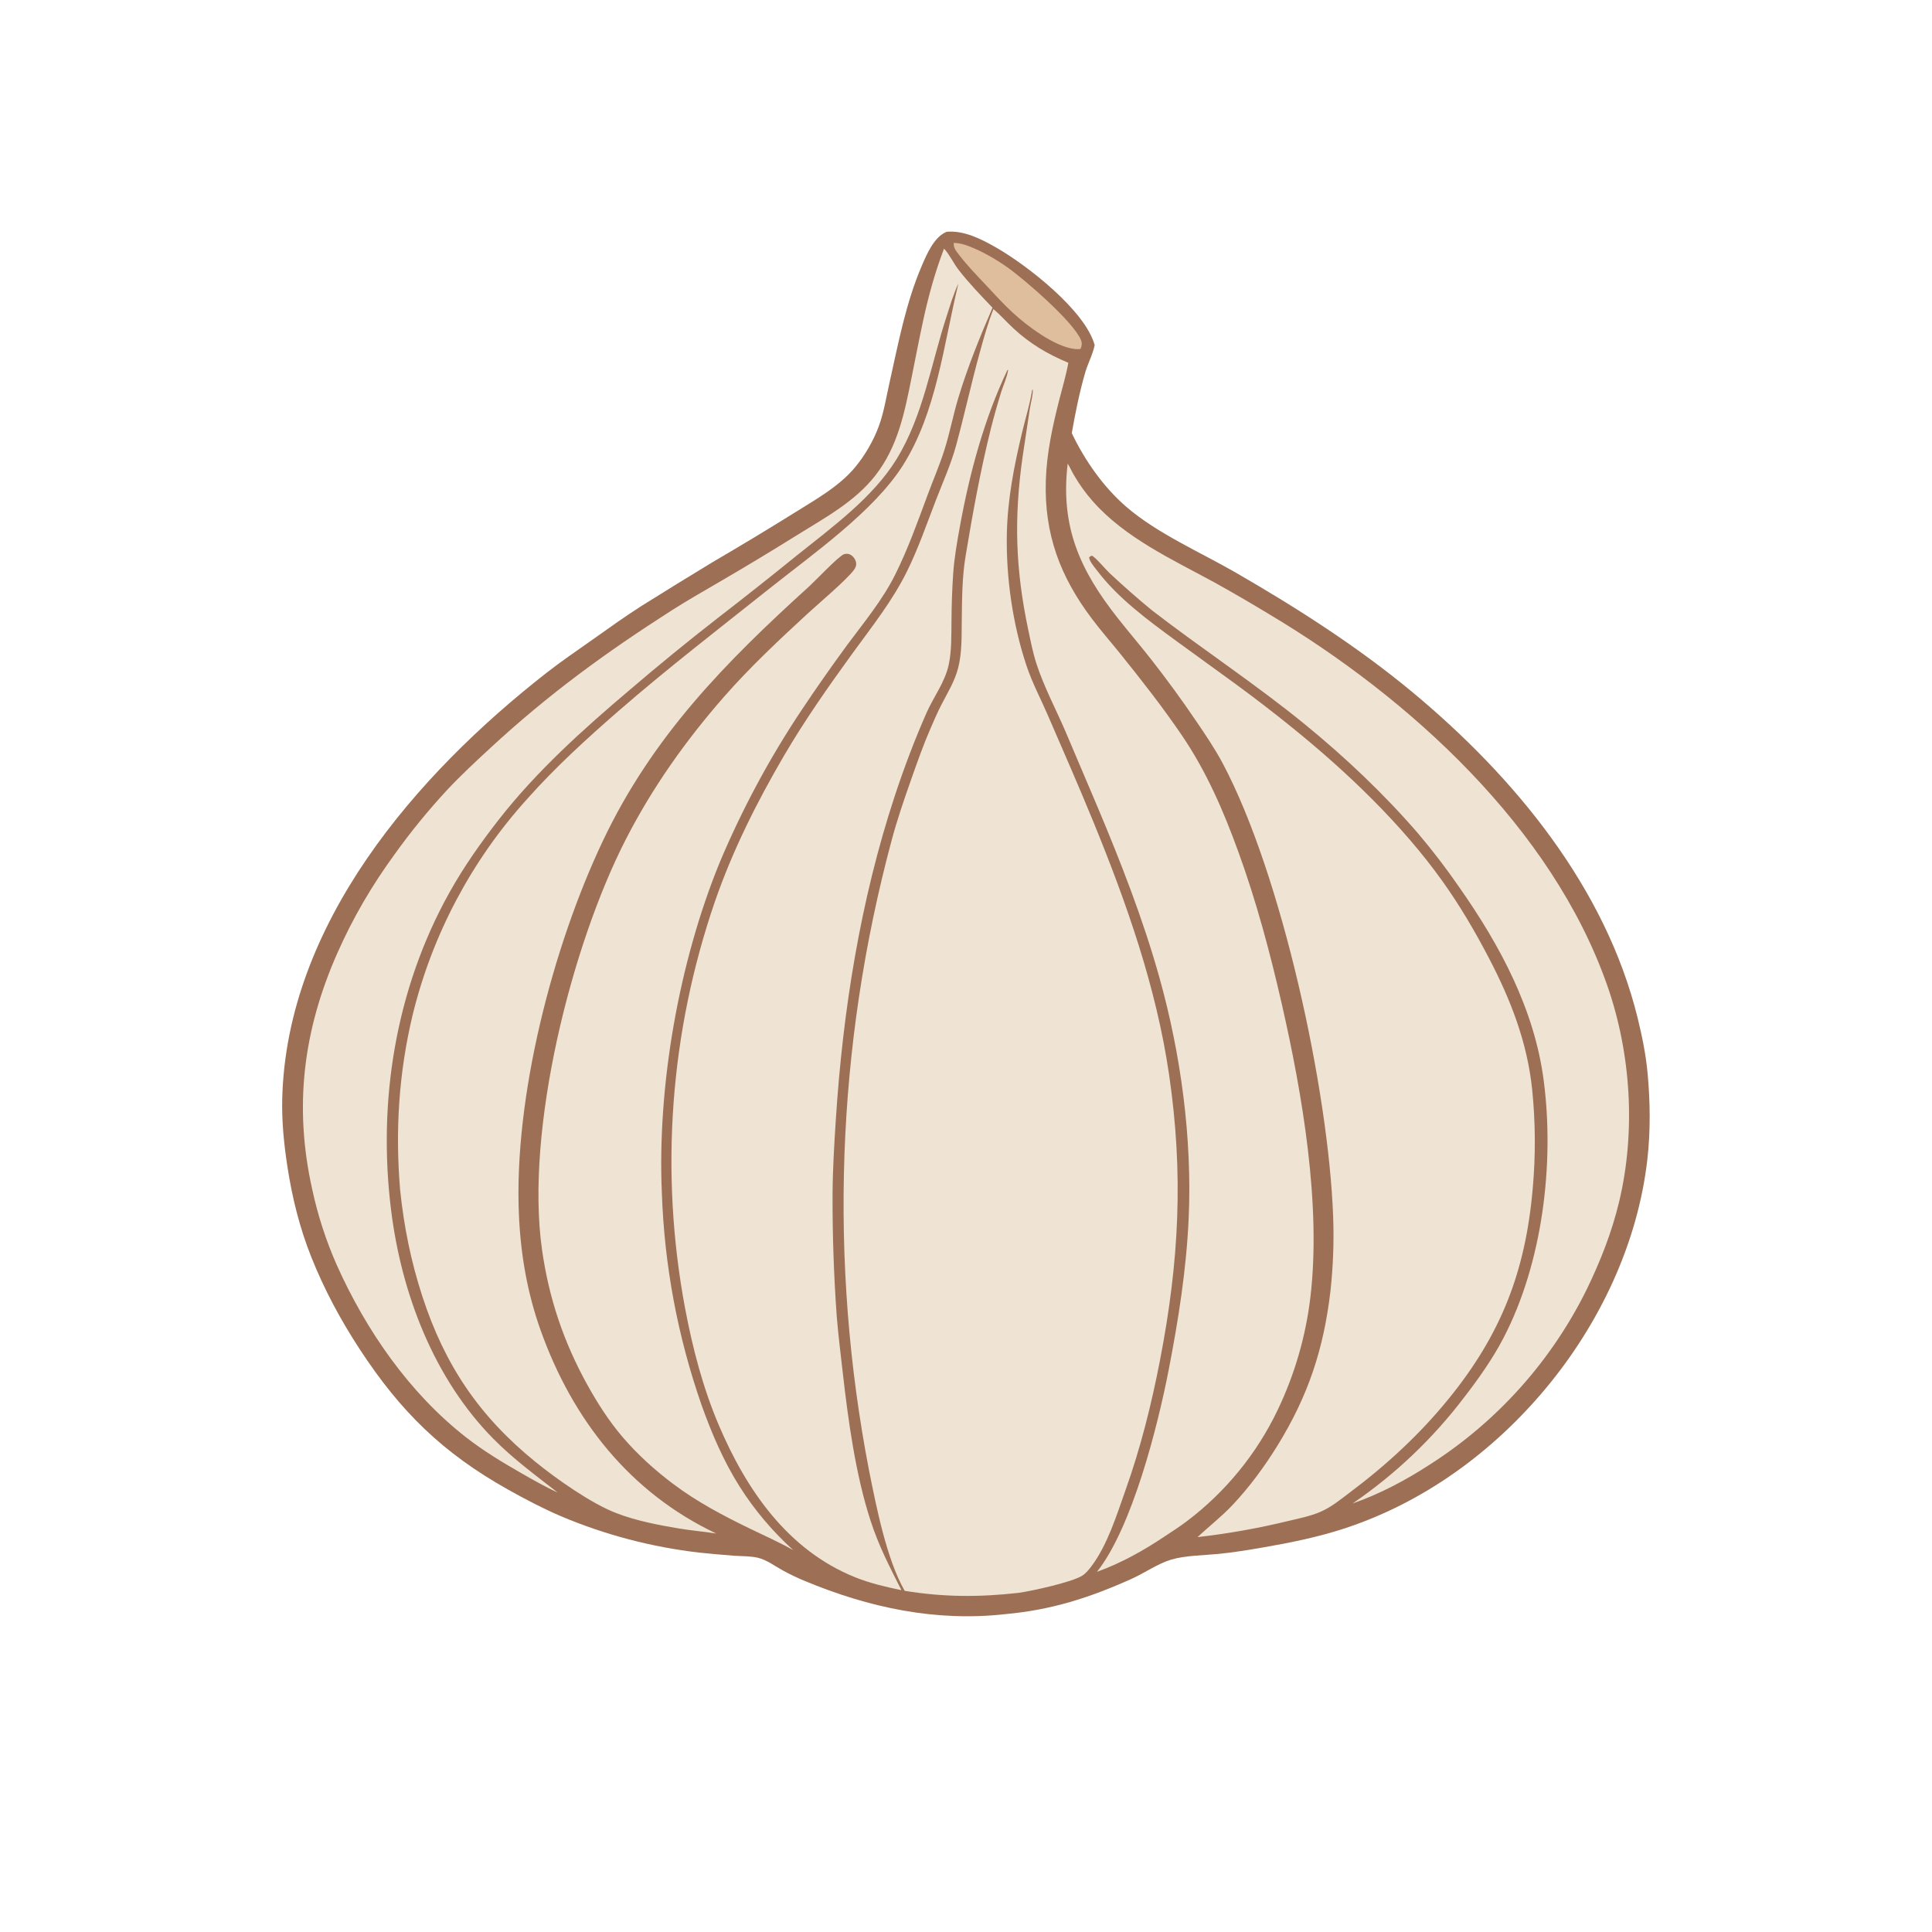 <svg xmlns="http://www.w3.org/2000/svg" xmlns:xlink="http://www.w3.org/1999/xlink" width="1080" zoomAndPan="magnify" viewBox="0 0 810 810" height="1080" preserveAspectRatio="xMidYMid meet" version="1.2"><g id="d49b772038"><path style=" stroke:none;fill-rule:nonzero;fill:#9d6f55;fill-opacity:1;" d="M 396.91 97.172 C 404.285 96.527 411.629 100.324 417.867 103.914 C 430.727 111.312 455.023 130.238 458.949 144.703 C 458.152 148.625 456.082 152.363 454.965 156.227 C 452.574 164.492 450.824 173.137 449.352 181.609 C 454.801 193.031 462.668 204.27 472.273 212.543 C 485.242 223.715 503.332 231.551 518.184 240.121 C 543.863 254.938 569.371 271.254 592.207 290.227 C 634.867 325.672 673.078 371.91 686.574 426.734 C 688.48 434.484 690.059 442.25 690.785 450.207 C 691.867 462.043 692.012 474.188 690.672 486.008 C 686.691 521.188 670.633 555.02 648.086 582.062 C 625.73 608.883 596.574 630.148 563.156 640.973 C 552.203 644.516 540.902 646.809 529.574 648.766 C 523.395 649.832 517.18 650.855 510.934 651.477 C 504.707 652.098 496.945 652.109 490.992 653.887 C 485.406 655.555 479.812 659.523 474.387 661.957 C 456.629 669.914 440.922 674.957 421.516 676.73 C 392.312 680.027 364.184 673.992 337.309 662.781 C 334.273 661.516 331.348 660.133 328.457 658.566 C 325.09 656.742 321.457 653.961 317.727 653.09 C 314.648 652.371 311.105 652.477 307.941 652.258 C 303.027 651.895 298.117 651.457 293.219 650.941 C 290.727 650.656 288.242 650.324 285.762 649.949 C 283.281 649.57 280.809 649.152 278.344 648.688 C 275.879 648.227 273.422 647.719 270.977 647.168 C 268.527 646.617 266.094 646.023 263.668 645.383 C 261.242 644.746 258.828 644.066 256.426 643.344 C 254.023 642.621 251.637 641.852 249.262 641.043 C 246.887 640.238 244.527 639.387 242.184 638.492 C 239.84 637.602 237.512 636.668 235.203 635.691 C 227.52 632.395 220.164 628.535 212.879 624.445 C 185.617 609.145 167.945 591.848 150.855 565.727 C 142.809 553.426 135.949 540.664 130.504 527.008 C 125.641 514.809 122.52 502.215 120.52 489.258 C 119.062 479.801 118.086 470.164 118.328 460.582 C 120.184 387.43 174.285 324.914 229.18 282.047 C 235.453 277.148 241.977 272.734 248.465 268.141 C 255.285 263.312 262.023 258.465 269.07 253.969 C 278.988 247.758 288.953 241.621 298.961 235.559 C 310.277 228.957 321.496 222.195 332.617 215.27 C 341.629 209.59 351.84 204.035 358.672 195.699 C 362.703 190.781 366.137 184.875 368.363 178.918 C 370.555 173.062 371.57 166.52 372.938 160.418 C 376.648 143.863 379.777 126.934 386.531 111.281 C 388.617 106.449 391.664 99.25 396.91 97.172 Z M 396.91 97.172 "/><path style=" stroke:none;fill-rule:nonzero;fill:#dfbe9d;fill-opacity:1;" d="M 399.887 101.816 C 402.23 101.895 404.223 102.453 406.395 103.293 C 411.875 105.414 417.367 108.586 422.172 111.949 C 429.375 116.992 450.148 134.953 453.207 142.578 C 453.754 143.949 453.559 144.992 453.004 146.316 C 452.199 146.398 451.41 146.418 450.602 146.324 C 442.105 145.324 430.699 136.727 424.461 130.957 C 420.457 127.258 416.762 123.141 413.027 119.172 C 409.23 115.141 405.324 111.094 401.965 106.684 C 400.812 105.168 399.625 103.797 399.887 101.816 Z M 399.887 101.816 "/><path style=" stroke:none;fill-rule:nonzero;fill:#efe3d3;fill-opacity:1;" d="M 395.789 104.234 C 392.012 114.113 389.227 124.23 387 134.57 C 385.285 142.508 383.754 150.492 382.156 158.453 C 379.242 173.008 376.41 187.285 367.023 199.316 C 358.348 210.434 345.645 217.188 333.891 224.52 C 323.516 230.996 313.039 237.316 302.469 243.477 C 295.461 247.602 288.41 251.559 281.555 255.941 C 253.73 273.746 230.047 291.012 205.734 313.457 C 199.473 319.238 193.199 325.055 187.379 331.277 C 179.559 339.727 172.293 348.625 165.582 357.977 C 155.949 371.18 148.02 384.68 141.418 399.621 C 127.121 431.973 123.152 463.84 130.867 498.496 C 132.035 503.953 133.477 509.336 135.195 514.645 C 136.914 519.953 138.898 525.164 141.148 530.273 C 153.43 557.711 171.648 584.141 195.555 602.723 C 202.586 608.188 210.352 612.93 218.078 617.344 C 223.223 620.281 228.414 623.285 233.812 625.746 C 224.457 618.453 215.27 611.738 206.883 603.254 C 181.867 577.949 168.305 542.258 163.965 507.363 C 158.281 461.637 165.863 414.609 188.438 374.172 C 194.402 363.48 201.516 353.371 209.039 343.723 C 224.91 323.375 244.414 305.832 264.059 289.207 C 276.035 278.953 288.246 268.98 300.691 259.293 C 311.902 250.637 323.012 241.848 334.016 232.93 C 348.562 221.277 365.922 208.668 375.812 192.617 C 387.086 174.316 390.336 152.539 396.945 132.379 C 398.422 127.871 399.758 123.125 401.828 118.848 C 395.621 144.277 392.711 172.852 378.449 195.254 C 366.227 214.449 340.973 232.137 323.023 246.422 C 301.562 263.5 279.805 280.258 259.109 298.266 C 245.906 309.754 232.738 321.777 221.105 334.871 C 219.656 336.473 218.227 338.094 216.828 339.742 C 215.43 341.387 214.055 343.055 212.707 344.742 C 211.359 346.43 210.035 348.137 208.738 349.867 C 207.445 351.598 206.176 353.344 204.934 355.113 C 203.691 356.883 202.477 358.672 201.293 360.477 C 200.105 362.281 198.953 364.105 197.824 365.945 C 196.695 367.789 195.594 369.648 194.523 371.523 C 193.453 373.398 192.41 375.293 191.395 377.203 C 190.383 379.109 189.398 381.035 188.445 382.973 C 187.492 384.91 186.57 386.863 185.676 388.832 C 184.785 390.797 183.926 392.777 183.094 394.773 C 182.262 396.766 181.461 398.77 180.691 400.789 C 179.922 402.809 179.188 404.844 178.48 406.883 C 177.777 408.926 177.102 410.977 176.461 413.039 C 175.82 415.102 175.207 417.172 174.633 419.254 C 174.055 421.336 173.508 423.422 172.996 425.523 C 167.191 449.801 165.66 474.02 167.754 498.859 C 169.332 514.133 172.281 528.805 177.039 543.41 C 186.465 572.34 200.848 593.703 224.547 612.953 C 233.305 620.062 247.879 630.344 258.383 634.383 C 266.723 637.594 275.996 639.379 284.785 640.848 C 289.938 641.707 295.148 642.121 300.297 642.941 C 264 625.742 240.066 595.188 226.699 557.84 C 221.078 542.141 218.293 525.969 217.559 509.32 C 215.379 459.965 231.734 396.793 252.832 352.391 C 273.578 308.719 304.031 277.773 339.285 245.812 C 341.906 243.434 351.602 233.141 353.832 232.371 C 354.75 232.055 355.734 232.109 356.586 232.586 C 357.703 233.219 358.609 234.426 358.875 235.684 C 359.133 236.895 358.793 237.867 358.082 238.848 C 355.031 243.059 343.336 252.898 338.883 257 C 326.711 268.215 314.492 279.637 303.578 292.094 C 287.555 310.383 273.574 330.09 262.465 351.73 C 239.426 396.609 220.16 473.781 227.23 523.844 C 230.105 544.195 236.281 562.621 246.242 580.59 C 250.531 588.328 255.289 595.762 261.043 602.504 C 267.262 609.797 274.594 616.402 282.246 622.156 C 292.219 629.648 303.078 635.391 314.277 640.824 C 320.422 643.805 326.641 646.555 332.594 649.91 C 330.422 647.949 328.32 645.918 326.285 643.816 C 324.254 641.711 322.293 639.547 320.406 637.312 C 318.523 635.074 316.715 632.777 314.984 630.418 C 313.258 628.059 311.609 625.645 310.047 623.172 C 303.316 612.504 298.332 600.867 294.117 589.02 C 292.875 585.453 291.699 581.871 290.586 578.262 C 289.477 574.652 288.438 571.023 287.465 567.379 C 286.492 563.73 285.586 560.066 284.75 556.383 C 283.914 552.703 283.148 549.004 282.453 545.297 C 281.758 541.586 281.133 537.859 280.578 534.125 C 280.023 530.395 279.539 526.648 279.125 522.898 C 278.711 519.145 278.367 515.387 278.098 511.621 C 277.824 507.859 277.621 504.09 277.492 500.316 C 275.5 455.262 284.641 403.332 301.75 361.559 C 304.105 355.961 306.59 350.426 309.211 344.945 C 311.828 339.465 314.574 334.051 317.449 328.703 C 320.328 323.352 323.332 318.074 326.461 312.867 C 329.59 307.664 332.844 302.535 336.219 297.484 C 342.324 288.34 348.633 279.336 355.137 270.469 C 362.164 261.031 369.988 251.555 375.266 241.004 C 380.676 230.195 384.742 218.715 388.945 207.402 C 391.254 201.195 393.914 195.027 395.926 188.719 C 398.219 181.527 399.598 174.047 401.781 166.816 C 405.684 153.902 410.762 141.383 416.117 129.02 C 411.223 123.867 406.266 118.746 401.898 113.133 C 399.77 110.395 398.117 106.719 395.789 104.234 Z M 416.516 129.586 C 414.191 135.352 412.52 141.473 410.863 147.461 C 407.254 160.496 404.398 173.711 400.852 186.75 C 398.727 194.559 395.289 202.168 392.371 209.723 C 388.539 219.648 385.023 229.875 380.32 239.426 C 374.145 251.965 365.543 262.715 357.379 273.965 C 347.273 287.898 337.328 302.059 328.637 316.93 C 317.227 336.457 307.098 356.672 299.691 378.094 C 299.109 379.793 298.539 381.492 297.98 383.203 C 297.422 384.91 296.883 386.625 296.352 388.34 C 295.824 390.059 295.305 391.781 294.805 393.508 C 294.301 395.23 293.816 396.961 293.344 398.695 C 292.867 400.43 292.406 402.168 291.961 403.906 C 291.516 405.648 291.082 407.391 290.664 409.137 C 290.246 410.887 289.844 412.637 289.453 414.391 C 289.062 416.145 288.688 417.902 288.328 419.664 C 287.965 421.426 287.617 423.191 287.285 424.957 C 286.953 426.723 286.633 428.488 286.328 430.258 C 286.027 432.031 285.734 433.805 285.457 435.582 C 285.184 437.355 284.922 439.133 284.676 440.914 C 284.426 442.695 284.195 444.477 283.977 446.258 C 283.762 448.043 283.555 449.828 283.367 451.613 C 283.176 453.402 283 455.188 282.84 456.977 C 282.68 458.77 282.531 460.562 282.398 462.352 C 282.27 464.145 282.152 465.938 282.051 467.73 C 281.945 469.527 281.855 471.32 281.781 473.113 C 281.707 474.91 281.648 476.707 281.605 478.5 C 281.559 480.297 281.527 482.094 281.512 483.891 C 281.496 485.688 281.492 487.484 281.504 489.281 C 281.52 491.078 281.547 492.875 281.59 494.672 C 281.633 496.469 281.688 498.266 281.758 500.062 C 281.828 501.859 281.914 503.652 282.016 505.445 C 282.113 507.238 282.227 509.031 282.355 510.824 C 282.48 512.617 282.625 514.41 282.785 516.199 C 282.941 517.988 283.113 519.781 283.301 521.566 C 283.488 523.355 283.688 525.141 283.902 526.922 C 284.117 528.707 284.348 530.488 284.59 532.27 C 284.836 534.047 285.09 535.828 285.363 537.605 C 285.637 539.383 285.922 541.156 286.223 542.926 C 286.523 544.699 286.84 546.469 287.172 548.234 C 290.32 565.035 294.699 581.887 301.422 597.648 C 312.953 624.691 330.277 649.93 358.559 661.293 C 364.777 663.793 371.391 665.328 377.934 666.688 C 372.789 656.496 368.457 648.27 364.914 637.328 C 358.699 618.148 355.586 595.391 353.32 575.387 C 352.43 567.527 351.441 559.676 350.801 551.789 C 349.574 534.691 348.992 517.574 349.059 500.434 C 349.129 490.023 349.766 479.582 350.438 469.191 C 353.387 423.57 360.75 377.43 375.066 333.922 C 378.953 322.105 383.426 310.258 388.445 298.879 C 391.402 292.168 396.184 286 397.738 278.758 C 399.031 272.754 398.832 266.242 398.918 260.129 C 398.953 253.605 399.188 247.09 399.621 240.578 C 400.082 233.859 401.273 227.137 402.48 220.52 C 406.527 198.312 412.625 175.629 422.352 155.168 L 422.66 155.117 C 422.262 158.094 420.688 161.383 419.762 164.305 C 418.191 169.387 416.746 174.504 415.434 179.66 C 411.035 197.324 407.809 215.172 404.828 233.117 C 403.363 241.938 403.34 250.992 403.223 259.918 C 403.137 266.504 403.367 273.445 401.754 279.863 C 400.297 285.66 397.246 290.457 394.555 295.711 C 392.938 298.863 391.543 302.148 390.125 305.398 C 387.082 312.375 384.59 319.477 382.059 326.648 C 379.055 335.168 376.09 343.77 373.773 352.504 C 373.055 355.184 372.348 357.867 371.668 360.555 C 370.988 363.246 370.324 365.941 369.684 368.641 C 369.039 371.34 368.414 374.043 367.809 376.75 C 367.203 379.457 366.621 382.172 366.055 384.891 C 365.488 387.605 364.941 390.324 364.41 393.047 C 363.883 395.77 363.375 398.5 362.887 401.23 C 362.398 403.961 361.93 406.695 361.477 409.434 C 361.027 412.172 360.598 414.914 360.184 417.656 C 359.773 420.402 359.379 423.148 359.004 425.898 C 358.633 428.648 358.277 431.398 357.941 434.156 C 357.609 436.91 357.297 439.664 357.004 442.422 C 356.707 445.184 356.43 447.945 356.176 450.707 C 355.918 453.469 355.684 456.23 355.465 458.996 C 355.25 461.762 355.055 464.535 354.875 467.301 C 354.699 470.07 354.539 472.84 354.402 475.613 C 354.262 478.383 354.141 481.152 354.043 483.926 C 353.945 486.699 353.867 489.473 353.809 492.246 C 353.746 495.02 353.707 497.793 353.688 500.57 C 353.664 503.344 353.664 506.117 353.684 508.895 C 353.699 511.668 353.738 514.441 353.797 517.215 C 353.855 519.988 353.93 522.762 354.027 525.535 C 354.125 528.309 354.246 531.082 354.383 533.852 C 354.52 536.625 354.676 539.395 354.852 542.164 C 355.027 544.934 355.219 547.699 355.434 550.465 C 355.648 553.23 355.883 555.996 356.137 558.758 C 356.391 561.523 356.664 564.285 356.957 567.043 C 357.25 569.801 357.562 572.559 357.895 575.316 C 358.227 578.07 358.582 580.82 358.953 583.57 C 359.324 586.32 359.711 589.066 360.121 591.812 C 360.531 594.559 360.961 597.297 361.41 600.035 C 361.859 602.773 362.328 605.508 362.812 608.238 C 363.301 610.969 363.809 613.699 364.336 616.422 C 367.355 631.488 371.699 653.766 379.293 666.965 C 395.723 669.625 410.457 669.668 426.98 667.82 C 432.57 667.039 449.297 663.387 453.738 660.605 C 455.227 659.672 456.516 658.078 457.574 656.68 C 464.367 647.672 468.141 635.246 471.887 624.727 C 478.227 606.922 482.734 588.883 486.324 570.348 C 494.359 528.844 496.27 492.102 490.09 450.199 C 484.699 413.66 472.344 378.66 458.422 344.598 C 452.297 329.621 445.746 314.754 439.324 299.898 C 436.324 292.957 432.754 286.25 430.355 279.062 C 424.586 261.781 421.781 242.258 422.121 224.051 C 422.398 209.344 425.113 195.586 428.512 181.328 C 429.902 175.484 431.793 169.508 432.719 163.586 L 433 163.277 C 433.102 165.91 432.164 168.734 431.762 171.355 L 428.715 191.602 C 425.074 217.363 425.734 238.602 431.074 263.926 C 432.086 268.723 433.027 273.621 434.543 278.285 C 437.621 287.758 442.457 296.906 446.438 306.035 L 460.059 338.105 C 469.871 361.402 479.203 385.266 486.031 409.621 C 495.117 442.031 499.879 477.402 498.344 511.074 C 497.371 532.406 494.016 553.531 489.949 574.465 C 485.406 597.852 474.684 640.359 459.906 658.996 C 469.984 655.375 479.414 650.094 488.289 644.152 C 491.441 642.047 494.691 640.004 497.699 637.699 C 498.707 636.934 499.703 636.156 500.688 635.363 C 501.672 634.57 502.645 633.762 503.605 632.941 C 504.566 632.117 505.512 631.281 506.449 630.43 C 507.383 629.578 508.305 628.715 509.215 627.84 C 510.125 626.961 511.02 626.07 511.902 625.164 C 512.789 624.262 513.66 623.344 514.516 622.414 C 515.371 621.484 516.211 620.535 517.035 619.582 C 517.863 618.625 518.68 617.66 519.48 616.68 C 520.277 615.703 521.062 614.707 521.832 613.703 C 522.602 612.703 523.352 611.688 524.09 610.664 C 524.832 609.637 525.555 608.602 526.266 607.555 C 526.973 606.508 527.664 605.453 528.34 604.383 C 529.02 603.316 529.68 602.234 530.324 601.148 C 530.969 600.062 531.594 598.965 532.207 597.859 C 532.82 596.754 533.418 595.641 533.996 594.516 C 534.574 593.391 535.137 592.262 535.68 591.121 C 536.57 589.258 537.426 587.379 538.238 585.484 C 539.051 583.586 539.824 581.672 540.559 579.742 C 541.293 577.816 541.992 575.871 542.648 573.914 C 543.305 571.957 543.914 569.992 544.488 568.008 C 545.062 566.027 545.598 564.035 546.09 562.027 C 546.582 560.023 547.031 558.012 547.441 555.988 C 547.852 553.965 548.219 551.938 548.547 549.898 C 548.871 547.859 549.156 545.816 549.398 543.766 C 553.969 505.301 546.016 458.656 537.426 421.055 C 532.457 399.312 526.766 377.965 519.133 356.98 C 512.902 339.844 505.801 323.445 495.52 308.316 C 487.441 296.43 478.602 285.16 469.594 273.973 C 465.695 269.133 461.582 264.438 457.84 259.477 C 444.523 241.84 437.797 224.066 438.461 201.629 C 438.809 189.918 441.305 178.602 444.188 167.301 C 445.473 162.262 447.004 157.215 447.906 152.094 C 439.145 148.457 431.727 144.039 424.742 137.539 C 421.957 134.945 419.43 132.039 416.516 129.586 Z M 447.633 194.355 C 444.484 220.855 452.82 239.102 468.621 259.141 C 473.234 264.984 478.078 270.645 482.672 276.504 C 489.258 284.91 495.543 293.535 501.531 302.375 C 505.449 308.129 509.383 313.93 512.648 320.078 C 537.359 366.582 556.992 456.934 558.926 510.043 C 559.121 515.262 559.121 520.477 558.934 525.695 C 558.746 530.914 558.363 536.121 557.793 541.312 C 554.957 565.629 548.434 585.285 535.547 606.133 C 530.105 614.938 523.859 623.434 516.75 630.977 C 512.141 635.875 506.945 639.863 502.082 644.441 C 514.824 642.992 527.422 640.754 539.883 637.734 C 544.5 636.637 549.379 635.68 553.742 633.777 C 558.289 631.793 562.156 628.559 566.094 625.602 C 581.34 614.152 595.137 601.449 607.188 586.66 C 629.281 559.559 639.535 533.238 642.586 498.488 C 643.215 491.551 643.512 484.605 643.477 477.637 C 643.441 470.672 643.07 463.727 642.371 456.797 C 640.32 437.023 633.391 419.199 624.25 401.699 C 618.418 390.531 612.172 379.836 604.844 369.562 C 587.785 345.648 564.832 323.73 542.035 305.27 C 534.039 298.789 525.879 292.508 517.566 286.438 L 492.879 268.516 C 481.113 259.883 468.699 250.801 459.832 239.047 C 458.816 237.699 457.023 235.68 456.672 234.008 C 456.648 233.898 456.648 233.785 456.637 233.672 C 457.219 233.148 457.219 233.055 457.992 233.031 C 460.625 235.031 462.852 238.039 465.281 240.352 C 471.027 245.742 476.945 250.938 483.035 255.938 C 504.102 272.176 526.402 286.797 547.023 303.637 C 563.918 317.43 580.27 332.875 594.52 349.402 C 600.715 356.703 606.52 364.297 611.941 372.184 C 628.984 396.477 643.344 423.297 647.219 453.09 C 651.758 487.957 646.711 529.492 630.352 560.934 C 625.797 569.691 619.883 578.043 613.852 585.848 C 612.219 588 610.543 590.117 608.824 592.199 C 607.105 594.285 605.344 596.332 603.543 598.348 C 601.742 600.359 599.898 602.336 598.02 604.277 C 596.137 606.215 594.219 608.117 592.262 609.98 C 590.305 611.84 588.312 613.664 586.281 615.445 C 584.25 617.227 582.184 618.965 580.082 620.664 C 577.98 622.363 575.844 624.02 573.676 625.633 C 571.512 627.246 569.312 628.82 567.078 630.344 C 578.551 626.344 589.441 620.539 599.605 613.93 C 601.359 612.805 603.094 611.652 604.809 610.469 C 606.527 609.289 608.223 608.074 609.898 606.836 C 611.57 605.594 613.227 604.332 614.859 603.035 C 616.492 601.738 618.098 600.414 619.684 599.062 C 621.27 597.711 622.836 596.332 624.375 594.93 C 625.914 593.523 627.426 592.094 628.918 590.637 C 630.41 589.184 631.875 587.699 633.316 586.195 C 634.758 584.688 636.172 583.16 637.559 581.605 C 638.949 580.051 640.309 578.477 641.641 576.879 C 642.977 575.277 644.281 573.652 645.562 572.008 C 646.84 570.363 648.09 568.695 649.312 567.008 C 650.535 565.32 651.727 563.617 652.891 561.887 C 654.055 560.16 655.188 558.414 656.293 556.645 C 657.395 554.879 658.473 553.094 659.516 551.289 C 660.559 549.488 661.566 547.668 662.547 545.832 C 663.527 543.992 664.48 542.141 665.398 540.27 C 671.055 528.555 675.77 516.594 678.809 503.918 C 685.879 474.422 683.832 441.59 673.797 413.016 C 650.598 346.941 590.996 292.641 532.148 257.535 C 524.547 252.922 516.859 248.453 509.086 244.137 C 491.484 234.566 471.707 225.504 458.211 210.215 C 456.695 208.508 455.266 206.723 453.93 204.867 C 452.594 203.012 451.359 201.094 450.219 199.113 C 449.312 197.559 448.582 195.883 447.633 194.355 Z M 447.633 194.355 "/></g></svg>